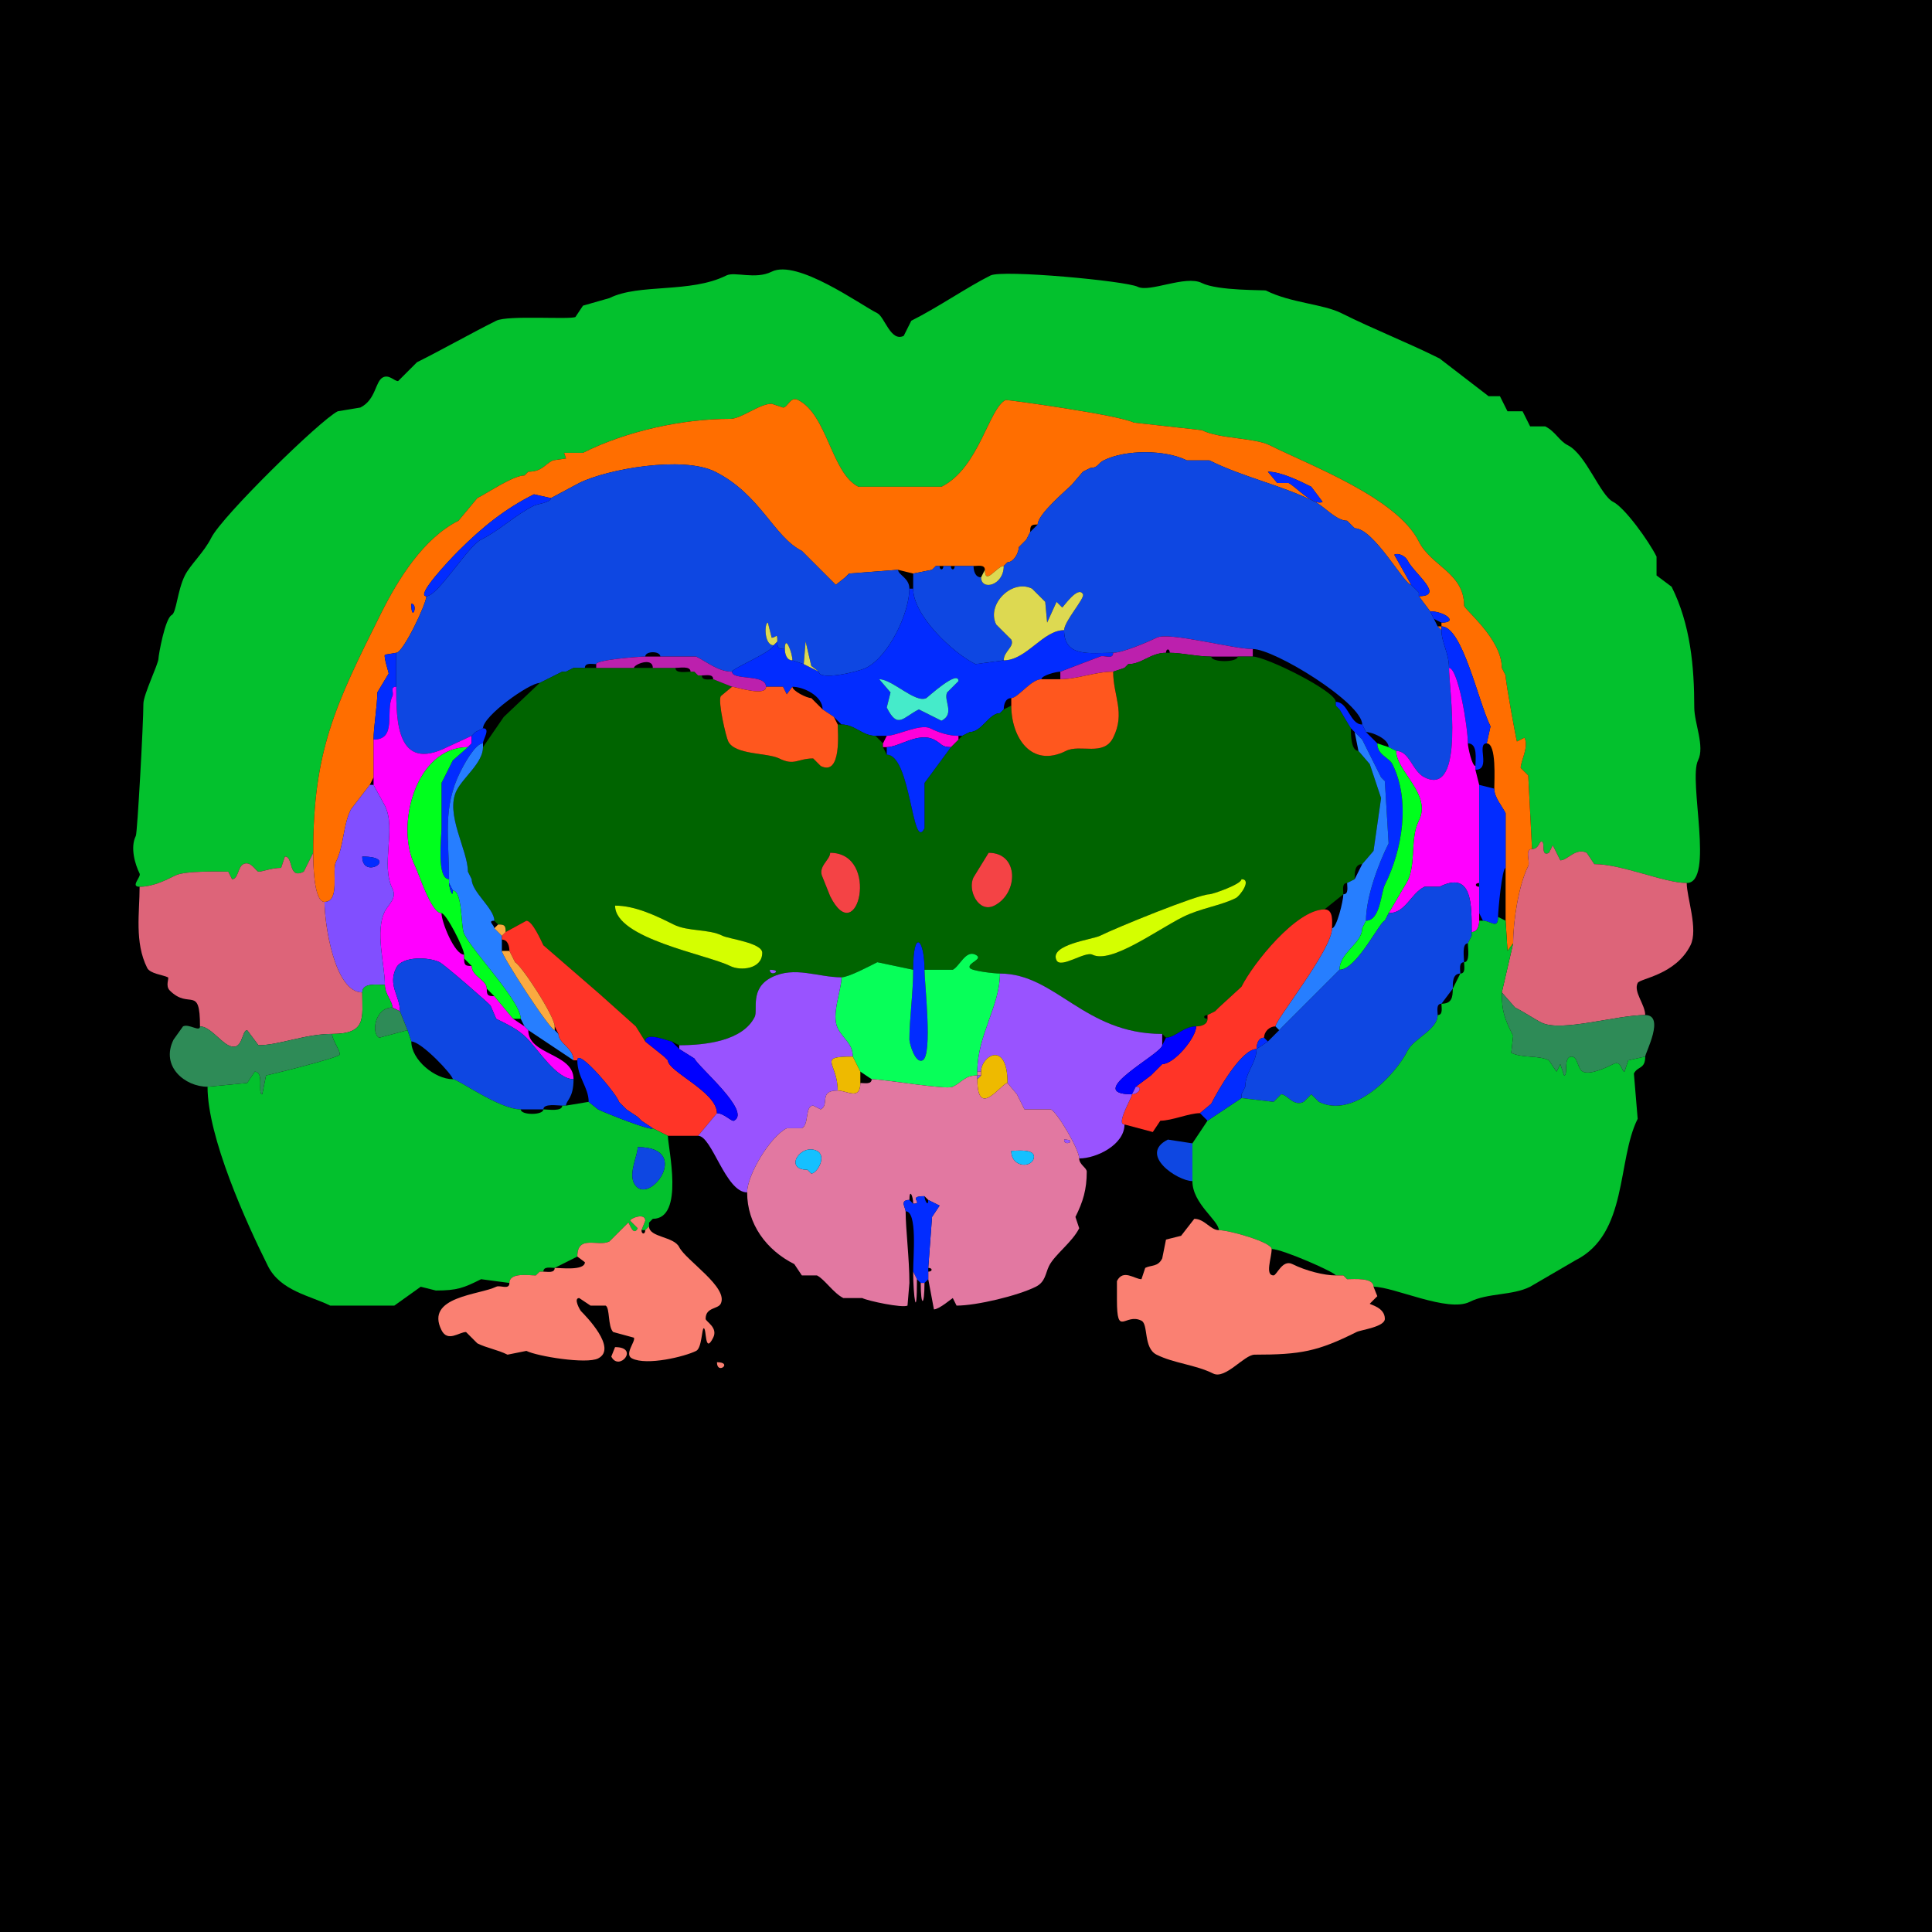 <svg xmlns="http://www.w3.org/2000/svg" xmlns:xlink="http://www.w3.org/1999/xlink" height="512" width="512">
<g>
<rect width="512" height="512" fill="#000000"  stroke-width="0" /> 
<path  fill="#03C12D" stroke-width="0" stroke="#03C12D" d = " M447 234 C454.443,234 447.365,206.769 450,201.5 451.847,197.806 449,191.625 449,187.5 449,176.606 447.973,165.446 443,155.5 L439,152.5 L439,147.5 C436.926,143.352 430.605,134.553 427.5,133 424.06,131.28 420.314,120.407 415.5,118 413.18,116.84 412.25,114.375 409.5,113 L405.5,113 L403.5,109 L399.5,109 L397.5,105 L394.5,105 L381.5,95 C372.998,90.749 364.085,87.293 355.5,83 350.553,80.526 342.114,80.307 335.5,77 335.105,76.803 322.73,77.115 318.5,75 314.171,72.835 304.679,77.59 301.5,76 298.382,74.441 265.673,71.413 262.5,73 256.249,76.125 248.58,81.46 241.5,85 L239.5,89 C236.056,90.722 234.432,83.966 232.5,83 227.932,80.716 211.262,68.619 204.5,72 200.192,74.154 194.698,71.901 192.5,73 182.896,77.802 169.392,75.054 161.5,79 L154.5,81 L152.5,84 C150.995,84.752 134.561,83.469 131.5,85 124.534,88.483 117.547,92.476 110.5,96 L105.5,101 C104.501,101 103.119,99.19 101.5,100 99.383,101.058 99.677,105.911 95.5,108 L89.5,109 C84.843,111.328 58.857,136.785 56,142.5 54.041,146.419 50.425,149.65 49,152.5 46.993,156.515 46.761,162.37 45.5,163 43.725,163.887 42,173.688 42,174.5 42,175.945 38,184.093 38,186.5 38,191.814 36.398,220.704 36,221.5 34.444,224.612 35.805,229.11 37,231.5 37.46,232.42 34.422,235 37,235 40.385,235 43.663,233.419 46.5,232 49.169,230.665 58.9,231 60.5,231 60.5,231 61.5,233 61.5,233 63.167,233 63.009,229.745 64.5,229 66.483,228.008 67.891,231 68.5,231 69.657,231 71.904,230 74.5,230 74.5,230 75.5,227 75.5,227 77.877,227 76.234,233.133 80.5,231 80.5,231 83,226 83,226 83,199.102 88.707,187.085 101,162.5 105.546,153.407 112.264,142.618 121.5,138 121.5,138 126.5,132 126.5,132 129.287,130.606 135.976,126 139,126 139,126 140,125 140,125 143.655,125 144.311,123.094 146.5,122 146.5,122 150,121.5 150,121.5 150,121.5 149.5,120 149.5,120 149.5,120 154.5,120 154.5,120 166.18,114.16 180.99,111 193.5,111 196.531,111 201.186,107 204.5,107 204.5,107 207.5,108 207.5,108 208.83,108 209.396,104.948 211.5,106 219.275,109.888 220.326,125.413 227.5,129 227.5,129 241,129 241,129 241,129 249.5,129 249.5,129 259.482,124.009 261.999,108.25 266.5,106 266.738,105.881 296.383,109.941 300.5,112 300.5,112 318.5,114 318.5,114 323.221,116.361 332.417,115.958 336.5,118 347.216,123.358 370.209,131.917 376,143.5 379.268,150.037 388,151.801 388,160.5 388,161.455 398,169.311 398,177 398,177 399,179 399,179 399,180.864 401.853,196.206 402,196.5 402,196.5 404,195.5 404,195.5 405.219,197.937 403,201.674 403,203.5 403,203.5 405,205.5 405,205.5 405,205.5 406,225 406,225 407.812,225 407.87,223 408.5,223 409.671,223 408.127,227.187 410.5,226 410.5,226 411.5,224 411.5,224 411.5,224 413.5,228 413.5,228 415.441,228 417.589,224.544 420.5,226 420.5,226 422.5,229 422.5,229 429.864,229 440.999,234 447,234  Z"/>

<path  fill-rule="evenodd" fill="#FF6E00" stroke-width="0" stroke="#FF6E00" d = " M109 160 C109,165.3 110.984,160 109,160  M336 125 L338.5,128 L341.5,128 C343.435,128.967 348.076,134.212 350.5,133 L347.5,129 C344.517,127.509 339.481,125 336,125  M399 244 L399.5,252 L401,250 C401,244.064 402.437,234.626 405,229.5 405.574,228.353 403.936,225 406,225 406,225 405,205.5 405,205.5 405,205.5 403,203.5 403,203.5 403,201.674 405.219,197.937 404,195.5 404,195.5 402,196.5 402,196.5 401.853,196.206 399,180.864 399,179 399,179 398,177 398,177 398,169.311 388,161.455 388,160.5 388,151.801 379.268,150.037 376,143.5 370.209,131.917 347.216,123.358 336.5,118 332.417,115.958 323.221,116.361 318.5,114 318.5,114 300.5,112 300.5,112 296.383,109.941 266.738,105.881 266.5,106 261.999,108.25 259.482,124.009 249.5,129 249.5,129 241,129 241,129 241,129 227.5,129 227.5,129 220.326,125.413 219.275,109.888 211.5,106 209.396,104.948 208.83,108 207.5,108 207.5,108 204.5,107 204.5,107 201.186,107 196.531,111 193.5,111 180.99,111 166.18,114.16 154.5,120 154.5,120 149.5,120 149.5,120 149.5,120 150,121.5 150,121.5 150,121.5 146.5,122 146.5,122 144.311,123.094 143.655,125 140,125 140,125 139,126 139,126 135.976,126 129.287,130.606 126.5,132 126.5,132 121.5,138 121.5,138 112.264,142.618 105.546,153.407 101,162.5 88.707,187.085 83,199.102 83,226 83,228.528 83.086,239 86,239 90.204,239 87.908,230.685 89,228.5 91.199,224.101 90.852,218.796 93,214.5 93,214.5 98,208 98,208 98,208 99,206 99,206 99,202.745 99,199.942 99,196 99,192.598 100,187.034 100,183.5 100,183.5 103,178.5 103,178.5 103,178.061 101.655,174.191 102,173.5 102,173.5 105,173 105,173 106.854,173 113,159.994 113,158 109.993,158 119.16,148.34 121.5,146 127.885,139.615 133.904,134.798 141.5,131 141.5,131 146,132 146,132 146,132 153.5,128 153.5,128 160.89,124.305 180.966,120.733 189.5,125 201.498,130.999 205.059,142.28 212.5,146 212.5,146 221.5,155 221.5,155 221.5,155 224,153 224,153 224,153 225,152 225,152 225,152 238,151 238,151 238,151 242,152 242,152 242,152 247,151 247,151 247,151 248,150 248,150 248,150 249,150 249,150 249,150 250,150 250,150 250,150 252,150 252,150 252,150 253,150 253,150 253,150 258,150 258,150 259.048,150 261,149.527 261,151 261,155.373 264.168,150 266,150 266,150 267,149 267,149 268.712,149 270,146.429 270,145 270,145 271,144 271,144 271,144 272,143 272,143 272,143 273,141 273,141 273,139.253 273.253,139 275,139 275,136.278 282.519,129.981 284,128.5 284,128.5 287,125 287,125 287,125 289,124 289,124 291.029,124 290.881,122.809 292.5,122 298.326,119.087 308.836,119.168 314.5,122 314.5,122 320.5,122 320.5,122 329.427,126.463 339.609,128.555 348.5,133 351.04,134.27 354.089,138 357,138 357,138 359,140 359,140 364.063,140 372.169,155 374,155 374,155 369.5,147 369.5,147 370.686,146.407 372.479,147.458 373,148.5 374.744,151.989 383.067,158 376,158 376,158 379,162 379,162 382.859,162 386.66,165 382,165 382,165 382,166 382,166 387.578,166 391.741,185.981 395,192.5 395,192.5 394,197 394,197 396.627,197 396,206.736 396,209 396,211.359 397.987,213.475 399,215.5 399,215.5 399,230 399,230 399,230 399,244 399,244  Z"/>

<path  fill="#0E47E2" stroke-width="0" stroke="#0E47E2" d = " M368 198 L370,199 C373.567,199 374.22,204.36 377.5,206 388.366,211.433 384,182.342 384,177 384,173.058 382,170.255 382,167 382,167 381,166 381,166 381,166 380,164 380,164 380,164 379,162 379,162 379,162 376,158 376,158 376,158 376,157 376,157 376,157 375,156 375,156 375,156 374,155 374,155 372.169,155 364.063,140 359,140 359,140 357,138 357,138 354.089,138 351.04,134.27 348.5,133 339.609,128.555 329.427,126.463 320.5,122 320.5,122 314.5,122 314.5,122 308.836,119.168 298.326,119.087 292.5,122 290.881,122.809 291.029,124 289,124 289,124 287,125 287,125 287,125 284,128.5 284,128.5 282.519,129.981 275,136.278 275,139 275,139 273,141 273,141 273,141 272,143 272,143 272,143 271,144 271,144 271,144 270,145 270,145 270,146.429 268.712,149 267,149 267,149 266,150 266,150 266,155.238 260,156.604 260,153 258.423,153 258,151.238 258,150 258,150 253,150 253,150 253,151.186 252,151.186 252,150 252,150 250,150 250,150 250,151.186 249,151.186 249,150 249,150 248,150 248,150 248,150 247,151 247,151 247,151 242,152 242,152 242,152 242,156 242,156 242,163.125 252.434,172.967 258.5,176 258.5,176 266,175 266,175 266,172.586 268.941,171.383 268,169.5 268,169.5 264,165.5 264,165.5 261.335,160.17 268.17,153.335 273.5,156 273.5,156 277,159.5 277,159.5 277,159.5 277.5,165 277.5,165 277.5,165 280,159.5 280,159.5 280,159.5 281.5,161 281.5,161 281.704,161 285.754,155.007 287,157.5 287.53,158.559 282,164.651 282,167 282,174.319 288.891,173 295,173 297.461,173 304.121,170.189 306.5,169 309.787,167.357 326.66,172 332,172 337.784,172 361,186.298 361,192 361,192 362,194 362,194 363.664,194 368,195.823 368,198  Z"/>

<path  fill="#0E47E2" stroke-width="0" stroke="#0E47E2" d = " M126 194 L125,195 C125,195 118.5,198 118.5,198 105.191,204.655 105,191.23 105,182 105,182 105,173 105,173 106.854,173 113,159.994 113,158 116.048,158 123.932,144.784 127.5,143 132.363,140.568 136.593,136.453 141.5,134 142.43,133.535 146,133.183 146,132 146,132 153.5,128 153.5,128 160.89,124.305 180.966,120.733 189.5,125 201.498,130.999 205.059,142.28 212.5,146 212.5,146 221.5,155 221.5,155 221.5,155 224,153 224,153 224,153 225,152 225,152 225,152 238,151 238,151 238,152.353 241,153.158 241,156 241,162.367 235.593,173.954 229.5,177 227.313,178.094 217,180.443 217,178 217,178 215,176.5 215,176.5 215,176.5 213.5,170 213.5,170 213.5,170 213,176 213,176 213,176 210,175 210,175 210,173.015 208,167.875 208,172 206.253,172 206,171.747 206,170 206,167.46 205.747,169 204.5,169 204.5,169 203.5,165 203.5,165 202.553,165 202.439,171 205,171 205,172.61 194,177.167 194,178 190.392,178 187.539,175.519 184.5,174 184.5,174 175,174 175,174 175,172.465 171,172.465 171,174 169.286,174 158,174.852 158,176 156.952,176 155,175.527 155,177 155,177 152,177 152,177 152,177 150,178 150,178 150,178 149,178 149,178 149,178 147,179 147,179 147,179 145,180 145,180 145,180 143,181 143,181 140.261,181 128,189.743 128,193 128,193 126,194 126,194  Z"/>

<path  fill="#022CFF" stroke-width="0" stroke="#022CFF" d = " M336 125 L338.5,128 L341.5,128 C343.435,128.967 348.076,134.212 350.5,133 L347.5,129 C344.517,127.509 339.481,125 336,125  Z"/>

<path  fill="#022CFF" stroke-width="0" stroke="#022CFF" d = " M146 132 L141.5,131 C133.904,134.798 127.885,139.615 121.5,146 119.16,148.34 109.993,158 113,158 116.048,158 123.932,144.784 127.5,143 132.363,140.568 136.593,136.453 141.5,134 142.43,133.535 146,133.183 146,132  Z"/>

<path  fill="#022CFF" stroke-width="0" stroke="#022CFF" d = " M376 157 L376,158 C383.067,158 374.744,151.989 373,148.5 372.479,147.458 370.686,146.407 369.5,147 369.5,147 374,155 374,155 374,155 375,156 375,156 375,156 376,157 376,157  Z"/>

<path  fill="#DDD951" stroke-width="0" stroke="#DDD951" d = " M261 151 L260,153 C260,156.604 266,155.238 266,150 264.168,150 261,155.373 261,151  Z"/>

<path  fill-rule="evenodd" fill="#022CFF" stroke-width="0" stroke="#022CFF" d = " M233 180 L236,183.5 L235,187.5 C237.923,193.346 239.273,190.114 243.5,188 L249.5,191 C253.182,189.159 249.957,185.586 251,183.5 L254,180.5 C254,177.299 245.716,184.892 245.5,185 242.583,186.459 236.483,180 233,180  M254 195 L255,195 C255,195 257,194 257,194 260.205,194 262.091,189 265,189 265,189 266,188 266,188 266,186.762 266.423,185 268,185 269.75,185 273.242,180 276,180 276,178.986 279.959,178 281,178 281,178 291.5,174 291.5,174 292.546,173.477 295,174.951 295,173 288.891,173 282,174.319 282,167 276.383,167 272.017,175 266,175 266,175 258.5,176 258.5,176 252.434,172.967 242,163.125 242,156 242,156 241,156 241,156 241,162.367 235.593,173.954 229.5,177 227.313,178.094 217,180.443 217,178 217,178 213,176 213,176 213,176 210,175 210,175 208.423,175 208,173.238 208,172 206.253,172 206,171.747 206,170 206,170 205,171 205,171 205,172.61 194,177.167 194,178 194,180.417 203,178.501 203,182 203,182 207.5,182 207.5,182 207.5,182 208.5,184 208.5,184 208.5,184 210,182 210,182 212.946,182 218,184.419 218,188 218,188 221,190 221,190 221,190 223,192 223,192 226.559,192 228.504,195 232,195 232,195 235,195 235,195 237.627,195 243.921,191.71 246.5,193 248.725,194.112 251.346,195 254,195  Z"/>

<path  fill="#DDD951" stroke-width="0" stroke="#DDD951" d = " M282 167 C276.383,167 272.017,175 266,175 266,172.586 268.941,171.383 268,169.5 268,169.5 264,165.5 264,165.5 261.335,160.17 268.17,153.335 273.5,156 273.5,156 277,159.5 277,159.5 277,159.5 277.5,165 277.5,165 277.5,165 280,159.5 280,159.5 280,159.5 281.5,161 281.5,161 281.704,161 285.754,155.007 287,157.5 287.53,158.559 282,164.651 282,167  Z"/>

<path  fill="#FF6E00" stroke-width="0" stroke="#FF6E00" d = " M375 156 L376,157 C376,157 375,156 375,156  Z"/>

<path  fill="#022CFF" stroke-width="0" stroke="#022CFF" d = " M109 160 C109,165.3 110.984,160 109,160  Z"/>

<path  fill="#022CFF" stroke-width="0" stroke="#022CFF" d = " M380 164 L382,165 C386.66,165 382.859,162 379,162 379,162 380,164 380,164  Z"/>

<path  fill="#DDD951" stroke-width="0" stroke="#DDD951" d = " M206 170 L205,171 C202.439,171 202.553,165 203.5,165 203.5,165 204.5,169 204.5,169 205.747,169 206,167.46 206,170  Z"/>

<path  fill="#FF6E00" stroke-width="0" stroke="#FF6E00" d = " M382 166 L382,167 C382,167 381,166 381,166 381,166 382,166 382,166  Z"/>

<path  fill="#022CFF" stroke-width="0" stroke="#022CFF" d = " M391 203 L391,204 C395.295,204 391.133,197 394,197 394,197 395,192.5 395,192.5 391.741,185.981 387.578,166 382,166 382,166 382,167 382,167 382,170.255 384,173.058 384,177 386.408,177 389,192.661 389,197 391.698,197 391,201.255 391,203  Z"/>

<path  fill="#BC20AD" stroke-width="0" stroke="#BC20AD" d = " M295 178 C290.232,178 285.526,180 281,180 281,180 281,178 281,178 281,178 291.5,174 291.5,174 292.546,173.477 295,174.951 295,173 297.461,173 304.121,170.189 306.5,169 309.787,167.357 326.66,172 332,172 332,172 332,174 332,174 332,174 328,174 328,174 328,174 321,174 321,174 317.194,174 313.249,173 310,173 310,171.814 309,171.814 309,173 304.885,173 302.641,176 299,176 299,176 298,177 298,177 298,177 295,178 295,178  Z"/>

<path  fill="#DDD951" stroke-width="0" stroke="#DDD951" d = " M208 172 C208,173.238 208.423,175 210,175 210,173.015 208,167.875 208,172  Z"/>

<path  fill="#DDD951" stroke-width="0" stroke="#DDD951" d = " M213 176 L217,178 C217,178 215,176.5 215,176.5 215,176.5 213.5,170 213.5,170 213.5,170 213,176 213,176  Z"/>

<path  fill="#022CFF" stroke-width="0" stroke="#022CFF" d = " M105 182 C103.235,182 104.459,183.581 104,184.5 102.011,188.478 105.311,196 99,196 99,192.598 100,187.034 100,183.5 100,183.5 103,178.5 103,178.5 103,178.061 101.655,174.191 102,173.5 102,173.5 105,173 105,173 105,173 105,182 105,182  Z"/>

<path  fill-rule="evenodd" fill="#006400" stroke-width="0" stroke="#006400" d = " M204 257 C204,259.091 207.746,257 204,257  M163 240 C163,248.75 187.364,252.932 193.5,256 196.233,257.366 202,256.843 202,252.5 202,249.863 193.146,248.823 191.5,248 187.714,246.107 182.383,246.941 178.5,245 173.97,242.735 168.37,240 163,240  M329 233 C329,234.349 321.278,237 320.5,237 317.49,237 295.711,245.894 291.5,248 289.595,248.952 277.927,250.355 280,254.5 281.133,256.766 287.55,252.025 289.5,253 294.465,255.482 306.439,246.53 313.5,243 318.103,240.698 323.459,240.021 327.5,238 328.629,237.435 331.838,233 329,233  M262 226 L258,232.5 C256.318,235.864 259.307,242.096 263.5,240 269.91,236.795 270.146,226 262,226  M220 226 C220,227.947 216.572,229.644 218,232.5 L220,237.5 C227.266,252.033 233.384,226 220,226  M178 276 L180,277 C187.004,277 196.825,275.85 200,269.5 200.92,267.661 198.61,261.945 204.5,259 210.612,255.944 216.723,259 223,259 224.876,259 230.62,255.94 232.5,255 232.5,255 242,257 242,257 242,245.958 245,248.764 245,257 245,257 252.5,257 252.5,257 254.295,256.103 255.92,251.71 258.5,253 260.889,254.195 256.307,255.114 257,256.5 257.418,257.337 263.665,258 265,258 279.787,258 287.227,274 308,274 308,274 309,275 309,275 311.404,275 313.649,272 317,272 318.238,272 320,271.577 320,270 318.814,270 318.814,269 320,269 320,269 322,268 322,268 322,268 323,267 323,267 323,267 329,261.5 329,261.5 332.081,255.338 343.52,241 351,241 351,241 356,237 356,237 356,235.952 355.527,234 357,234 357,234 359,233 359,233 359,231.535 358.891,229 361,229 361,229 364,225.5 364,225.5 364,225.5 366,211.5 366,211.5 366,211.5 363,202.5 363,202.5 363,202.5 360,199 360,199 358.005,199 358,194.623 358,193 358,193 355,188 355,188 355,188 354,187 354,187 354,187 354,186 354,186 354,183.17 335.486,174 332,174 332,174 328,174 328,174 328,175.602 321,175.602 321,174 317.194,174 313.249,173 310,173 310,173 309,173 309,173 304.885,173 302.641,176 299,176 299,176 298,177 298,177 298,177 295,178 295,178 295,184.428 298.313,188.874 295,195.5 292.477,200.546 286.271,197.115 282.5,199 273.271,203.614 268,195.405 268,187 268,187 266,188 266,188 266,188 265,189 265,189 262.091,189 260.205,194 257,194 257,194 255,195 255,195 255,195 254,196 254,196 254,196 252,198 252,198 252,198 245,207.5 245,207.5 245,207.5 245,219.5 245,219.5 241.719,226.063 241.431,200 235,200 235,200 234,198 234,198 234,198 234,197 234,197 234,197 232,195 232,195 228.504,195 226.559,192 223,192 223,192 222,192 222,192 222,193.649 223.152,205.826 217.5,203 217.5,203 215.5,201 215.5,201 211.37,201 210.562,203.031 206.5,201 203.404,199.452 194.801,200.102 193,196.5 192.386,195.271 190.232,186.035 191,184.5 191,184.5 194,182 194,182 194,182 189,180 189,180 187.952,180 186,180.473 186,179 186,179 185,179 185,179 185,179 184,178 184,178 184,178 183,178 183,178 181.855,178 179,178.579 179,177 179,177 173,177 173,177 173,177 168,177 168,177 168,177 158,177 158,177 158,177 155,177 155,177 155,177 152,177 152,177 152,177 150,178 150,178 150,178 149,178 149,178 149,178 147,179 147,179 147,179 145,180 145,180 145,180 143,181 143,181 143,181 133.5,190 133.5,190 133.5,190 128,198 128,198 128,202.15 122.76,205.98 121,209.5 117.892,215.716 124,225.321 124,231 124,231 125,233 125,233 125,236.396 131,240.753 131,244 131,244 132,245 132,245 133.747,245 134,245.253 134,247 134,247 139.5,244 139.5,244 141.113,244 143.439,249.378 144,250.5 144,250.5 159,263.5 159,263.5 159,263.5 168.5,272 168.5,272 168.5,272 171,276 171,276 171,273.232 177.241,276 178,276  Z"/>

<path  fill="#BC20AD" stroke-width="0" stroke="#BC20AD" d = " M194 182 C195.013,182 203,184.729 203,182 203,178.501 194,180.417 194,178 190.392,178 187.539,175.519 184.5,174 184.5,174 175,174 175,174 175,174 171,174 171,174 169.286,174 158,174.852 158,176 158,176 158,177 158,177 158,177 168,177 168,177 168,176.072 173,174.05 173,177 173,177 179,177 179,177 180.145,177 183,176.421 183,178 183,178 184,178 184,178 184,178 185,179 185,179 185,179 186,179 186,179 187.048,179 189,178.527 189,180 189,180 194,182 194,182  Z"/>

<path  fill="#FF00FF" stroke-width="0" stroke="#FF00FF" d = " M392 244 C392,245.238 391.577,247 390,247 390,239.75 390.208,230.646 381.5,235 381.5,235 377.5,235 377.5,235 373.754,236.873 372.567,242 368,242 368,242 373,233.5 373,233.5 375.352,228.796 373.617,222.266 376,217.5 379.529,210.441 370,204.428 370,199 373.567,199 374.22,204.36 377.5,206 388.366,211.433 384,182.342 384,177 386.408,177 389,192.661 389,197 389,197.986 390.087,203 391,203 391,203 391,204 391,204 391,204 392,208 392,208 392,217.451 392,225.26 392,234 390.814,234 390.814,235 392,235 392,235 392,242 392,242 392,242 392,244 392,244  Z"/>

<path  fill="#FF571E" stroke-width="0" stroke="#FF571E" d = " M268 185 L268,187 C268,195.405 273.271,203.614 282.5,199 286.271,197.115 292.477,200.546 295,195.5 298.313,188.874 295,184.428 295,178 290.232,178 285.526,180 281,180 281,180 276,180 276,180 273.242,180 269.75,185 268,185  Z"/>

<path  fill="#45EBCA" stroke-width="0" stroke="#45EBCA" d = " M233 180 L236,183.5 L235,187.5 C237.923,193.346 239.273,190.114 243.5,188 L249.5,191 C253.182,189.159 249.957,185.586 251,183.5 L254,180.5 C254,177.299 245.716,184.892 245.5,185 242.583,186.459 236.483,180 233,180  Z"/>

<path  fill="#FF00FF" stroke-width="0" stroke="#FF00FF" d = " M140 273 C140,279.688 152,279.033 152,286 147.452,286 142.692,278.192 139.5,275 137.197,272.697 134.206,271.353 131.5,270 131.5,270 130,266.5 130,266.5 129.799,266.098 117.846,255.673 116.5,255 113.721,253.61 106.598,253.305 105,256.5 102.695,261.109 106,263.91 106,268 106,268 104,267 104,267 104,265.286 102,263.518 102,261 102,255.633 99.315,246.869 102,241.5 102.877,239.747 105.282,238.063 104,235.5 100.819,229.137 105.074,219.647 102,213.5 102,213.5 99,208 99,208 99,208 99,206 99,206 99,202.745 99,199.942 99,196 105.311,196 102.011,188.478 104,184.5 104.459,183.581 103.235,182 105,182 105,191.23 105.191,204.655 118.5,198 118.5,198 125,195 125,195 125,195 125,197 125,197 125,197 124,198 124,198 110.15,198 104.67,218.84 110,229.5 111.027,231.553 114.264,242 117,242 117,244.365 120.467,253 123,253 123,253 123,254 123,254 123,255.747 123.253,256 125,256 125,258.773 129,259.67 129,262 129,263.747 129.253,264 131,264 131,264 136,270 136,270 136,270 139,272 139,272 139,272 140,273 140,273  Z"/>

<path  fill="#FF571E" stroke-width="0" stroke="#FF571E" d = " M221 190 L222,192 C222,193.649 223.152,205.826 217.5,203 217.5,203 215.5,201 215.5,201 211.37,201 210.562,203.031 206.5,201 203.404,199.452 194.801,200.102 193,196.5 192.386,195.271 190.232,186.035 191,184.5 191,184.5 194,182 194,182 195.013,182 203,184.729 203,182 203,182 207.5,182 207.5,182 207.5,182 208.5,184 208.5,184 208.5,184 210,182 210,182 210,183.077 213.762,185 215,185 215,185 216,186 216,186 216,186 218,188 218,188 218,188 221,190 221,190  Z"/>

<path  fill="#006400" stroke-width="0" stroke="#006400" d = " M215 185 L216,186 C216,186 215,185 215,185  Z"/>

<path  fill="#022CFF" stroke-width="0" stroke="#022CFF" d = " M367 207 L368,223.5 C365.299,228.902 362,237.723 362,244 365.809,244 365.947,236.607 367,234.5 371.587,225.326 373.866,212.232 369,202.5 368.105,200.711 365,200.113 365,197 365,197 362,194 362,194 362,194 361,192 361,192 357.709,192 357.325,186 354,186 354,186 354,187 354,187 354,187 355,188 355,188 355,188 358,193 358,193 358,193 359,194 359,194 359,194 360,195 360,195 360,195 361,196 361,196 361,196 366,206 366,206 366,206 367,207 367,207  Z"/>

<path  fill="#022CFF" stroke-width="0" stroke="#022CFF" d = " M124 198 L120,201.5 C119.003,203.495 118.043,205.414 117,207.5 L117,219.5 C117,221.929 115.666,233 119,233 119,222.118 117.199,214.102 122,204.5 122.752,202.996 125.885,197 128,197 128,195.863 130.091,193 128,193 128,193 126,194 126,194 126,194 125,195 125,195 125,195 125,197 125,197 125,197 124,198 124,198  Z"/>

<path  fill="#FF00DA" stroke-width="0" stroke="#FF00DA" d = " M235 198 C238.261,198 243.358,193.929 247.5,196 249.6,197.05 249.394,198 252,198 252,198 254,196 254,196 254,196 254,195 254,195 251.346,195 248.725,194.112 246.5,193 243.921,191.71 237.627,195 235,195 235,195 234,197 234,197 234,197 234,198 234,198 234,198 235,198 235,198  Z"/>

<path  fill="#267EFF" stroke-width="0" stroke="#267EFF" d = " M340 272 L339,273 C339,273 338,272 338,272 338,270.302 353,251.618 353,246 354.222,246 356,238.707 356,237 357.473,237 357,235.048 357,234 357,234 359,233 359,233 359,233 361,229 361,229 361,229 364,225.5 364,225.5 364,225.5 366,211.5 366,211.5 366,211.5 363,202.5 363,202.5 363,202.5 360,199 360,199 360,199 359,194 359,194 359,194 360,195 360,195 360,195 361,196 361,196 361,196 366,206 366,206 366,206 367,207 367,207 367,207 368,223.5 368,223.5 365.299,228.902 362,237.723 362,244 362,244 361,246 361,246 361,250.033 355,252.369 355,257 355,257 342,270 342,270 342,270 341,271 341,271 341,271 340,272 340,272  Z"/>

<path  fill="#022CFF" stroke-width="0" stroke="#022CFF" d = " M252 198 L245,207.5 L245,219.5 C241.719,226.063 241.431,200 235,200 235,200 235,198 235,198 238.261,198 243.358,193.929 247.5,196 249.6,197.05 249.394,198 252,198  Z"/>

<path  fill="#00FF1D" stroke-width="0" stroke="#00FF1D" d = " M125 197 L124,198 C124,198 125,197 125,197  Z"/>

<path  fill="#267EFF" stroke-width="0" stroke="#267EFF" d = " M148 274 C148,276.51 152,277.687 152,281 152,281 140,273 140,273 140,273 139,272 139,272 139,272 138,270 138,270 138,265.333 125.493,252.486 123,247.5 122.085,245.67 122.62,236 120,236 120,236 119,234 119,234 119,234 119,233 119,233 119,222.118 117.199,214.102 122,204.5 122.752,202.996 125.885,197 128,197 128,197 128,198 128,198 128,202.15 122.76,205.98 121,209.5 117.892,215.716 124,225.321 124,231 124,231 125,233 125,233 125,236.396 131,240.753 131,244 129.07,244 131,245.161 131,246 131,246 133,248 133,248 133,248 133,249 133,249 133,249 133,252 133,252 133,253.364 145.733,273 147,273 147,273 148,274 148,274  Z"/>

<path  fill="#00FF1D" stroke-width="0" stroke="#00FF1D" d = " M361 246 C361,250.033 355,252.369 355,257 359.585,257 365.768,244 367,244 367,244 368,242 368,242 368,242 373,233.5 373,233.5 375.352,228.796 373.617,222.266 376,217.5 379.529,210.441 370,204.428 370,199 370,199 368,198 368,198 368,198 365,197 365,197 365,200.113 368.105,200.711 369,202.5 373.866,212.232 371.587,225.326 367,234.5 365.947,236.607 365.809,244 362,244 362,244 361,246 361,246  Z"/>

<path  fill="#00FF1D" stroke-width="0" stroke="#00FF1D" d = " M136 270 L138,270 C138,265.333 125.493,252.486 123,247.5 122.085,245.67 122.62,236 120,236 120,238.408 119,235.013 119,234 119,234 119,233 119,233 115.666,233 117,221.929 117,219.5 117,219.5 117,207.5 117,207.5 118.043,205.414 119.003,203.495 120,201.5 120,201.5 124,198 124,198 110.15,198 104.67,218.84 110,229.5 111.027,231.553 114.264,242 117,242 118.232,242 123,251.355 123,253 123,253 123,254 123,254 123,254 125,256 125,256 125,258.773 129,259.67 129,262 129,262 131,264 131,264 131,264 136,270 136,270  Z"/>

<path  fill-rule="evenodd" fill="#814FFF" stroke-width="0" stroke="#814FFF" d = " M96 227 C96,233.444 106.241,227 96,227  M102 261 C100.255,261 96,260.302 96,263 88.626,263 86,244.828 86,239 90.204,239 87.908,230.685 89,228.5 91.199,224.101 90.852,218.796 93,214.5 93,214.5 98,208 98,208 98,208 99,208 99,208 99,208 102,213.5 102,213.5 105.074,219.647 100.819,229.137 104,235.5 105.282,238.063 102.877,239.747 102,241.5 99.315,246.869 102,255.633 102,261  Z"/>

<path  fill="#022CFF" stroke-width="0" stroke="#022CFF" d = " M397 243 C397,246.431 395.061,244 393,244 393,244 392,242 392,242 392,242 392,235 392,235 392,235 392,234 392,234 392,225.26 392,217.451 392,208 392,208 396,209 396,209 396,211.359 397.987,213.475 399,215.5 399,215.5 399,230 399,230 398.036,230 397,241.483 397,243  Z"/>

<path  fill="#DD6479" stroke-width="0" stroke="#DD6479" d = " M398 263 L401.5,267 C403.93,268.215 406.684,270.092 408.5,271 413.721,273.61 428.311,269 436,269 436,266.206 432.821,262.859 434,260.5 434.609,259.282 444.045,258.41 448,250.5 450.113,246.274 447,237.85 447,234 440.999,234 429.864,229 422.5,229 422.5,229 420.5,226 420.5,226 417.589,224.544 415.441,228 413.5,228 413.5,228 411.5,224 411.5,224 411.5,224 410.5,226 410.5,226 408.127,227.187 409.671,223 408.5,223 407.87,223 407.812,225 406,225 403.936,225 405.574,228.353 405,229.5 402.437,234.626 401,244.064 401,250 401,250 398,263 398,263  Z"/>

<path  fill="#DD6479" stroke-width="0" stroke="#DD6479" d = " M53 272 C55.538,272 58.268,275.884 60.5,277 64.444,278.972 63.962,273 65.5,273 L68.5,277 C73.982,277 80.84,274 88,274 97.237,274 96,269.762 96,263 88.626,263 86,244.828 86,239 83.086,239 83,228.528 83,226 83,226 80.5,231 80.5,231 76.234,233.133 77.877,227 75.5,227 75.5,227 74.5,230 74.5,230 71.904,230 69.657,231 68.5,231 67.891,231 66.483,228.008 64.5,229 63.009,229.745 63.167,233 61.5,233 61.5,233 60.5,231 60.5,231 58.9,231 49.169,230.665 46.5,232 43.663,233.419 40.385,235 37,235 37,241.791 35.595,249.69 39,256.5 39.783,258.065 43.166,258.333 44.5,259 44.903,259.202 43.738,261.238 45,262.5 50.217,267.716 53,260.863 53,272  Z"/>

<path  fill="#F44345" stroke-width="0" stroke="#F44345" d = " M220 226 C220,227.947 216.572,229.644 218,232.5 L220,237.5 C227.266,252.033 233.384,226 220,226  Z"/>

<path  fill="#F44345" stroke-width="0" stroke="#F44345" d = " M262 226 L258,232.5 C256.318,235.864 259.307,242.096 263.5,240 269.91,236.795 270.146,226 262,226  Z"/>

<path  fill="#022CFF" stroke-width="0" stroke="#022CFF" d = " M96 227 C96,233.444 106.241,227 96,227  Z"/>

<path  fill="#D4FF00" stroke-width="0" stroke="#D4FF00" d = " M329 233 C329,234.349 321.278,237 320.5,237 317.49,237 295.711,245.894 291.5,248 289.595,248.952 277.927,250.355 280,254.5 281.133,256.766 287.55,252.025 289.5,253 294.465,255.482 306.439,246.53 313.5,243 318.103,240.698 323.459,240.021 327.5,238 328.629,237.435 331.838,233 329,233  Z"/>

<path  fill="#0E47E2" stroke-width="0" stroke="#0E47E2" d = " M329 290 L329,291 C329,291 337.5,292 337.5,292 337.5,292 339.5,290 339.5,290 341.171,290 342.736,293.382 345.5,292 345.5,292 347.5,290 347.5,290 347.5,290 349.5,292 349.5,292 358.769,296.635 369.91,284.679 373,278.5 374.66,275.179 381,272.905 381,269 381,267.952 380.527,266 382,266 382,266 385,262 385,262 385,260.535 384.891,258 387,258 387,256.952 386.527,255 388,255 388,253.765 387.357,250 389,250 389,250 390,248 390,248 390,248 390,247 390,247 390,239.75 390.208,230.646 381.5,235 381.5,235 377.5,235 377.5,235 373.754,236.873 372.567,242 368,242 368,242 367,244 367,244 365.768,244 359.585,257 355,257 355,257 342,270 342,270 342,270 341,271 341,271 341,271 340,272 340,272 340,272 339,273 339,273 339,273 336,276 336,276 336,276 333,278 333,278 333,281.686 330,284.177 330,288 330,288 329,290 329,290  Z"/>

<path  fill="#022CFF" stroke-width="0" stroke="#022CFF" d = " M119 234 L120,236 C120,238.408 119,235.013 119,234  Z"/>

<path  fill="#D4FF00" stroke-width="0" stroke="#D4FF00" d = " M163 240 C163,248.75 187.364,252.932 193.5,256 196.233,257.366 202,256.843 202,252.5 202,249.863 193.146,248.823 191.5,248 187.714,246.107 182.383,246.941 178.5,245 173.97,242.735 168.37,240 163,240  Z"/>

<path  fill="#FF3427" stroke-width="0" stroke="#FF3427" d = " M318 295 C315.098,295 310.573,297 307.5,297 L305.5,300 L298,298 C295.641,298 300,290.835 300,290 301.652,290 303.092,288 301,288 301,288 305,285 305,285 305,285 306,284 306,284 306,284 307,283 307,283 307,283 308,282 308,282 311.171,282 317,274.985 317,272 318.238,272 320,271.577 320,270 320,270 320,269 320,269 320,269 322,268 322,268 322,268 323,267 323,267 323,267 329,261.5 329,261.5 332.081,255.338 343.52,241 351,241 353.461,241 353,244.378 353,246 353,251.618 338,270.302 338,272 336.461,272 335,273.342 335,275 333.423,275 333,276.762 333,278 328.955,278 322.632,289.236 321,292.5 321,292.5 318,295 318,295  Z"/>

<path  fill="#FF00FF" stroke-width="0" stroke="#FF00FF" d = " M368 242 L367,244 C367,244 368,242 368,242  Z"/>

<path  fill="#03C12D" stroke-width="0" stroke="#03C12D" d = " M357 339 C358.856,339 364,338.508 364,341 369.446,341 383.679,347.911 389.5,345 394.31,342.595 400.733,343.383 405.5,341 405.5,341 417.5,334 417.5,334 431.497,327.002 428.475,307.55 434,296.5 434,296.5 433,284.5 433,284.5 434.013,282.473 436,283.418 436,280 436,280 431.5,281 431.5,281 431.5,281 430.5,284 430.5,284 429.7,284 429.788,280.856 427.5,282 425.934,282.783 421.439,284.97 419.5,284 418.009,283.255 418.167,280 416.5,280 414.128,280 415.686,285 414.5,285 414.5,285 413.5,282 413.5,282 413.5,282 412.5,284 412.5,284 412.5,284 410.5,281 410.5,281 407.651,279.575 403.457,280.479 400.5,279 400.5,279 401,274.5 401,274.5 398.65,269.8 398,267.988 398,263 398,263 401,250 401,250 401,250 399.5,252 399.5,252 399.5,252 399,244 399,244 399,244 397,243 397,243 397,246.431 395.061,244 393,244 393,244 392,244 392,244 392,245.238 391.577,247 390,247 390,247 390,248 390,248 390,248 389,250 389,250 389,251.235 389.643,255 388,255 388,256.048 388.473,258 387,258 387,258 385,262 385,262 385,264.343 384.715,266 382,266 382,267.048 382.473,269 381,269 381,272.905 374.66,275.179 373,278.5 369.91,284.679 358.769,296.635 349.5,292 349.5,292 347.5,290 347.5,290 347.5,290 345.5,292 345.5,292 342.736,293.382 341.171,290 339.5,290 339.5,290 337.5,292 337.5,292 337.5,292 329,291 329,291 329,291 320,297 320,297 320,297 316,303 316,303 316,306.896 316,309.274 316,313 316,319.011 323,323.434 323,326 325.755,326 337,329.194 337,331 339.85,331 354,337.269 354,338 354,338 356,338 356,338 356,338 357,339 357,339  Z"/>

<path  fill="#FF3427" stroke-width="0" stroke="#FF3427" d = " M177 301 C180.086,301 182.112,301 185,301 185,301 190,295 190,295 190,289.331 177,283.992 177,281 177,281 176,280 176,280 176,280 171,276 171,276 171,276 168.5,272 168.5,272 168.5,272 159,263.5 159,263.5 159,263.5 144,250.5 144,250.5 143.439,249.378 141.113,244 139.5,244 139.5,244 134,247 134,247 134,247 133,248 133,248 133,248 133,249 133,249 134.577,249 135,250.762 135,252 135,252 136.5,255 136.5,255 138.196,255.848 147,269.295 147,272 147,272 148,274 148,274 148,276.51 152,277.687 152,281 152,281 153,281 153,281 153,277.378 164,290.641 164,292 164,292 166,294 166,294 166,294 169,296 169,296 169,296 170,297 170,297 170,297 173,299 173,299 173,299 177,301 177,301  Z"/>

<path  fill="#022CFF" stroke-width="0" stroke="#022CFF" d = " M362 244 L361,246 C361,246 362,244 362,244  Z"/>

<path  fill="#FAAA40" stroke-width="0" stroke="#FAAA40" d = " M134 247 L133,248 C133,248 131,246 131,246 131,246 132,245 132,245 133.747,245 134,245.253 134,247  Z"/>

<path  fill="#022CFF" stroke-width="0" stroke="#022CFF" d = " M242 257 C242,263.206 241,269.995 241,275.5 241,276.506 242.547,281.977 244.5,281 247.221,279.64 245,260.505 245,257 245,248.764 242,245.958 242,257  Z"/>

<path  fill="#FAAA40" stroke-width="0" stroke="#FAAA40" d = " M147 272 L147,273 C145.733,273 133,253.364 133,252 133,252 135,252 135,252 135,252 136.5,255 136.5,255 138.196,255.848 147,269.295 147,272  Z"/>

<path  fill="#07FF59" stroke-width="0" stroke="#07FF59" d = " M259 285 C255.655,285 255.19,286.655 252.5,288 250.714,288.893 234.407,286 231,286 231,286 228,284 228,284 228,284 226,280 226,280 226,276.562 223.385,275.271 222,272.5 220.214,268.927 223,262.437 223,259 224.876,259 230.62,255.94 232.5,255 232.5,255 242,257 242,257 242,263.206 241,269.995 241,275.5 241,276.506 242.547,281.977 244.5,281 247.221,279.64 245,260.505 245,257 245,257 252.5,257 252.5,257 254.295,256.103 255.92,251.71 258.5,253 260.889,254.195 256.307,255.114 257,256.5 257.418,257.337 263.665,258 265,258 265,266.647 259,274.347 259,284 259,284 259,285 259,285  Z"/>

<path  fill="#0E47E2" stroke-width="0" stroke="#0E47E2" d = " M138 294 L144,294 C144,292.357 147.765,293 149,293 149,293 150,293 150,293 150,291.598 152,291.099 152,286 147.452,286 142.692,278.192 139.5,275 137.197,272.697 134.206,271.353 131.5,270 131.5,270 130,266.5 130,266.5 129.799,266.098 117.846,255.673 116.5,255 113.721,253.61 106.598,253.305 105,256.5 102.695,261.109 106,263.91 106,268 106,268 108,273 108,273 108,273 109,276 109,276 111.672,276 120,284.88 120,286 121.433,286 132.319,294 138,294  Z"/>

<path  fill="#9953FF" stroke-width="0" stroke="#9953FF" d = " M204 257 C204,259.091 207.746,257 204,257  Z"/>

<path  fill="#9953FF" stroke-width="0" stroke="#9953FF" d = " M185 301 C188.694,301 192.264,316 198,316 198,311.418 204.056,301.222 208.5,299 208.5,299 212.5,299 212.5,299 214.5,298 213.264,293 215.5,293 215.5,293 217.5,294 217.5,294 219.969,292.765 216.812,289 222,289 222,281.555 216.36,280 226,280 226,276.562 223.385,275.271 222,272.5 220.214,268.927 223,262.437 223,259 216.723,259 210.612,255.944 204.5,259 198.61,261.945 200.92,267.661 200,269.5 196.825,275.85 187.004,277 180,277 180,277 180,278 180,278 180,278 184,280.5 184,280.5 185.208,282.917 199.257,294.622 194.5,297 193.898,297.301 191.814,295 190,295 190,295 185,301 185,301  Z"/>

<path  fill="#9953FF" stroke-width="0" stroke="#9953FF" d = " M298 298 C298,303.359 290.583,307 286,307 286,304.653 280.289,294.895 278.5,294 278.5,294 271.5,294 271.5,294 271.5,294 269.5,290 269.5,290 269.5,290 267,287 267,287 267,275.567 260,279.763 260,284 260,284 259,284 259,284 259,274.347 265,266.647 265,258 279.787,258 287.227,274 308,274 308,274 308,277 308,277 308,279.244 286.721,290 300,290 300,290.835 295.641,298 298,298  Z"/>

<path  fill-rule="evenodd" fill="#03C12D" stroke-width="0" stroke="#03C12D" d = " M169 304 C169,306.231 166.614,310.728 168,313.5 171.479,320.458 183.989,304 169,304  M142 338 C140.149,338 135,337.133 135,340 135,340 127.5,339 127.5,339 122.889,341.306 121.187,342 115.5,342 115.5,342 111.5,341 111.5,341 111.5,341 104.5,346 104.5,346 104.5,346 87.5,346 87.5,346 82.278,343.389 74.318,342.135 71,335.5 65.198,323.896 55,301.325 55,288 55,288 65.5,287 65.5,287 65.5,287 67.5,284 67.5,284 70.171,284 68.133,290 69.5,290 69.5,290 70.5,285 70.5,285 70.837,285 89.559,280.382 90,279.5 90.378,278.745 88,275.618 88,274 97.237,274 96,269.762 96,263 96,260.302 100.255,261 102,261 102,263.518 104,265.286 104,267 99.289,267 98.341,273.92 100.5,275 100.5,275 108,273 108,273 108,273 109,276 109,276 109,280.871 115.271,286 120,286 121.433,286 132.319,294 138,294 138,295.587 144,295.587 144,294 145.235,294 149,294.643 149,293 149,293 150,293 150,293 150,293 156,292 156,292 156,292 158.5,294 158.5,294 160.482,294.991 173,299.937 173,299 173,299 177,301 177,301 177,304.161 181.486,323 173,323 173,323 172,324 172,324 172,324 172,325 172,325 172,325 171,326 171,326 171,326 170,326 170,326 170,326 171,323.5 171,323.5 171,321.269 167,322.855 167,323.5 167,323.5 169,325.5 169,325.5 167.81,327.88 166.805,324 166.5,324 166.5,324 161.5,329 161.5,329 158.499,330.501 153,327.061 153,333 153,333 147,336 147,336 145.952,336 144,335.527 144,337 144,337 143,337 143,337 143,337 142,338 142,338  Z"/>

<path  fill="#2E8B57" stroke-width="0" stroke="#2E8B57" d = " M436 269 C441.372,269 436,279.056 436,280 436,280 431.5,281 431.5,281 431.5,281 430.5,284 430.5,284 429.7,284 429.788,280.856 427.5,282 425.934,282.783 421.439,284.97 419.5,284 418.009,283.255 418.167,280 416.5,280 414.128,280 415.686,285 414.5,285 414.5,285 413.5,282 413.5,282 413.5,282 412.5,284 412.5,284 412.5,284 410.5,281 410.5,281 407.651,279.575 403.457,280.479 400.5,279 400.5,279 401,274.5 401,274.5 398.65,269.8 398,267.988 398,263 398,263 401.5,267 401.5,267 403.93,268.215 406.684,270.092 408.5,271 413.721,273.61 428.311,269 436,269  Z"/>

<path  fill="#2E8B57" stroke-width="0" stroke="#2E8B57" d = " M106 268 L108,273 C108,273 100.5,275 100.5,275 98.341,273.92 99.289,267 104,267 104,267 106,268 106,268  Z"/>

<path  fill="#2E8B57" stroke-width="0" stroke="#2E8B57" d = " M88 274 C88,275.618 90.378,278.745 90,279.5 89.559,280.382 70.837,285 70.5,285 L69.5,290 C68.133,290 70.171,284 67.5,284 L65.5,287 L55,288 C49.037,288 42.444,282.612 46,275.5 46,275.5 48.5,272 48.5,272 50.084,271.208 53,273.615 53,272 55.538,272 58.268,275.884 60.5,277 64.444,278.972 63.962,273 65.5,273 65.5,273 68.5,277 68.5,277 73.982,277 80.84,274 88,274  Z"/>

<path  fill="#0000FF" stroke-width="0" stroke="#0000FF" d = " M301 288 L300,290 C286.721,290 308,279.244 308,277 308,277 309,275 309,275 311.404,275 313.649,272 317,272 317,274.985 311.171,282 308,282 308,282 307,283 307,283 307,283 306,284 306,284 306,284 305,285 305,285 305,285 301,288 301,288  Z"/>

<path  fill="#0000FF" stroke-width="0" stroke="#0000FF" d = " M177 281 C177,283.992 190,289.331 190,295 191.814,295 193.898,297.301 194.5,297 199.257,294.622 185.208,282.917 184,280.5 184,280.5 180,278 180,278 180,278 178,276 178,276 177.241,276 171,273.232 171,276 171,276 176,280 176,280 176,280 177,281 177,281  Z"/>

<path  fill="#022CFF" stroke-width="0" stroke="#022CFF" d = " M336 276 L333,278 C333,276.762 333.423,275 335,275 335,275 336,276 336,276  Z"/>

<path  fill="#022CFF" stroke-width="0" stroke="#022CFF" d = " M318 295 L320,297 C320,297 329,291 329,291 329,291 329,290 329,290 329,290 330,288 330,288 330,284.177 333,281.686 333,278 328.955,278 322.632,289.236 321,292.5 321,292.5 318,295 318,295  Z"/>

<path  fill="#EEBA00" stroke-width="0" stroke="#EEBA00" d = " M228 287 C228,291.723 224.386,289 222,289 222,281.555 216.36,280 226,280 226,280 228,284 228,284 228,284 228,287 228,287  Z"/>

<path  fill="#EEBA00" stroke-width="0" stroke="#EEBA00" d = " M259 286 C259,296.882 265.47,287 267,287 267,275.567 260,279.763 260,284 260,284 260,285 260,285 260,285 259,286 259,286  Z"/>

<path  fill="#022CFF" stroke-width="0" stroke="#022CFF" d = " M170 297 L173,299 C173,299.937 160.482,294.991 158.5,294 158.5,294 156,292 156,292 156,288.146 153,285.514 153,281 153,277.378 164,290.641 164,292 164,292 166,294 166,294 166,294 169,296 169,296 169,296 170,297 170,297  Z"/>

<path  fill="#E278A1" stroke-width="0" stroke="#E278A1" d = " M259 285 L260,285 C260,285 260,284 260,284 260,284 259,284 259,284 259,284 259,285 259,285  Z"/>

<path  fill="#9953FF" stroke-width="0" stroke="#9953FF" d = " M306 284 L305,285 C305,285 306,284 306,284  Z"/>

<path  fill-rule="evenodd" fill="#E278A1" stroke-width="0" stroke="#E278A1" d = " M268 305 C268,309.684 274,309.534 274,306.5 274,304.374 269.211,305 268,305  M282 302 C282,304.091 285.746,302 282,302  M246 337 L246,339 C246,339 247.5,347 247.5,347 248.904,347 252.366,344 252.5,344 252.5,344 253.5,346 253.5,346 258.817,346 269.746,343.377 274.5,341 277.075,339.713 277.057,337.385 278,335.5 279.517,332.465 284.132,329.236 286,325.5 286,325.5 285,322.5 285,322.5 287.026,318.448 288,315.223 288,310.5 288,309.455 286,308.639 286,307 286,304.653 280.289,294.895 278.5,294 278.5,294 271.5,294 271.5,294 271.5,294 269.5,290 269.5,290 269.5,290 267,287 267,287 265.47,287 259,296.882 259,286 259,286 259,285 259,285 255.655,285 255.19,286.655 252.5,288 250.714,288.893 234.407,286 231,286 231,287.473 229.048,287 228,287 228,291.723 224.386,289 222,289 216.812,289 219.969,292.765 217.5,294 217.5,294 215.5,293 215.5,293 213.264,293 214.5,298 212.5,299 212.5,299 208.5,299 208.5,299 204.056,301.222 198,311.418 198,316 198,324.388 203.089,331.295 210.5,335 210.5,335 212.5,338 212.5,338 212.5,338 216.5,338 216.5,338 218.552,339.026 220.844,342.672 223.5,344 223.5,344 228.5,344 228.5,344 230.044,344.772 239.125,346.688 240.5,346 240.5,346 241,340 241,340 241,333.494 240,325.728 240,321 240,320.078 238.319,318 241,318 241,314.823 242,316.921 242,319 245.027,319 240.112,317 245,317 245,317 246,318 246,318 246,318 249,319.5 249,319.5 249,319.5 247,322.5 247,322.5 247,322.5 246,336 246,336 247.186,336 247.186,337 246,337  M214 310 C207.522,310 212.234,302.867 216.5,305 219.235,306.368 216.525,311 215,311 215,311 214,310 214,310  Z"/>

<path  fill="#9953FF" stroke-width="0" stroke="#9953FF" d = " M260 285 L259,286 C259,286 259,285 259,285 259,285 260,285 260,285  Z"/>

<path  fill="#9953FF" stroke-width="0" stroke="#9953FF" d = " M301 288 C303.092,288 301.652,290 300,290 300,290 301,288 301,288  Z"/>

<path  fill="#03C12D" stroke-width="0" stroke="#03C12D" d = " M164 292 L166,294 C166,294 164,292 164,292  Z"/>

<path  fill="#03C12D" stroke-width="0" stroke="#03C12D" d = " M169 296 L170,297 C170,297 169,296 169,296  Z"/>

<path  fill="#9953FF" stroke-width="0" stroke="#9953FF" d = " M282 302 C282,304.091 285.746,302 282,302  Z"/>

<path  fill="#0E47E2" stroke-width="0" stroke="#0E47E2" d = " M316 303 L309.5,302 C301.588,305.956 312.034,313 316,313 316,309.274 316,306.896 316,303  Z"/>

<path  fill="#0E47E2" stroke-width="0" stroke="#0E47E2" d = " M169 304 C169,306.231 166.614,310.728 168,313.5 171.479,320.458 183.989,304 169,304  Z"/>

<path  fill="#15C0FF" stroke-width="0" stroke="#15C0FF" d = " M214 310 L215,311 C216.525,311 219.235,306.368 216.5,305 212.234,302.867 207.522,310 214,310  Z"/>

<path  fill="#15C0FF" stroke-width="0" stroke="#15C0FF" d = " M268 305 C268,309.684 274,309.534 274,306.5 274,304.374 269.211,305 268,305  Z"/>

<path  fill="#022CFF" stroke-width="0" stroke="#022CFF" d = " M244 340 L245,340 C245,340 246,339 246,339 246,339 246,337 246,337 246,337 246,336 246,336 246,336 247,322.5 247,322.5 247,322.5 249,319.5 249,319.5 249,319.5 246,318 246,318 246,320.029 245,318.058 245,317 240.112,317 245.027,319 242,319 242,319 241,318 241,318 238.319,318 240,320.078 240,321 243.159,321 242,332.768 242,337 242,337 243,339 243,339 243,339 244,340 244,340  Z"/>

<path  fill="#FA8072" stroke-width="0" stroke="#FA8072" d = " M142 338 C140.149,338 135,337.133 135,340 135,341.951 132.546,340.477 131.5,341 127.176,343.162 112.541,343.583 117,352.5 118.65,355.8 121.682,353 123.5,353 123.5,353 126.5,356 126.5,356 129.018,357.259 131.857,357.679 134.5,359 134.5,359 139.5,358 139.5,358 142.359,359.43 155.372,361.564 158.5,360 163.748,357.376 155.156,348.656 154,347.5 153.721,347.221 151.863,344 153.5,344 153.5,344 156.5,346 156.5,346 156.5,346 160.5,346 160.5,346 161.665,346.582 161.046,351.546 162.5,353 162.5,353 168,354.5 168,354.5 168.493,355.487 165.321,358.911 167.5,360 171.442,361.971 181.487,359.507 184.5,358 185.993,357.254 185.995,352 186.5,352 187.292,352 186.701,359.098 189,354.5 190.363,351.773 187,350.243 187,349.5 187,346.39 190.259,346.982 191,345.5 193.155,341.191 181.753,334.007 180,330.5 178.562,327.624 172,327.951 172,325 172,325 171,326 171,326 171,327.186 170,327.186 170,326 170,326 171,323.5 171,323.5 171,321.269 167,322.855 167,323.5 167,323.5 169,325.5 169,325.5 167.81,327.88 166.805,324 166.5,324 166.5,324 161.5,329 161.5,329 158.499,330.501 153,327.061 153,333 153,333 155,334.5 155,334.5 155,336.829 148.39,336 147,336 147,337.473 145.048,337 144,337 144,337 143,337 143,337 143,337 142,338 142,338  Z"/>

<path  fill="#FA8072" stroke-width="0" stroke="#FA8072" d = " M173 323 L172,324 C172,324 173,323 173,323  Z"/>

<path  fill="#FA8072" stroke-width="0" stroke="#FA8072" d = " M357 339 C358.856,339 364,338.508 364,341 364,341 365,343.5 365,343.5 365,343.5 363,345.5 363,345.5 363.137,345.775 367,346.49 367,349.5 367,351.656 360.675,352.413 359.5,353 349.226,358.137 344.735,359 332.5,359 329.72,359 324.764,365.632 321.5,364 316.803,361.651 311.124,361.312 306.5,359 302.951,357.226 304.38,350.94 302.5,350 298.16,347.83 296,354.597 296,344.5 296,344.5 296,339.5 296,339.5 297.65,336.2 300.682,339 302.5,339 302.5,339 303.5,336 303.5,336 305.118,335.191 306.855,335.79 308,333.5 308,333.5 309,328.5 309,328.5 309,328.5 313,327.5 313,327.5 313,327.5 316.5,323 316.5,323 319.225,323 320.788,326 323,326 325.755,326 337,329.194 337,331 337,333.339 335.161,338 337.5,338 338.357,338 339.838,333.669 342.5,335 346.087,336.794 350.937,338 354,338 354,338 356,338 356,338 356,338 357,339 357,339  Z"/>

<path  fill="#E278A1" stroke-width="0" stroke="#E278A1" d = " M242 337 L243,339 C243,350.552 242,343.478 242,337  Z"/>

<path  fill="#E278A1" stroke-width="0" stroke="#E278A1" d = " M244 340 L245,340 C245,346.362 244,346.362 244,340  Z"/>

<path  fill="#FA8072" stroke-width="0" stroke="#FA8072" d = " M163 357 L162,359.5 C164.05,363.6 169.571,357 163,357  Z"/>

<path  fill="#FA8072" stroke-width="0" stroke="#FA8072" d = " M190 361 C190,364.479 194.365,361 190,361  Z"/>

</g>
</svg>
